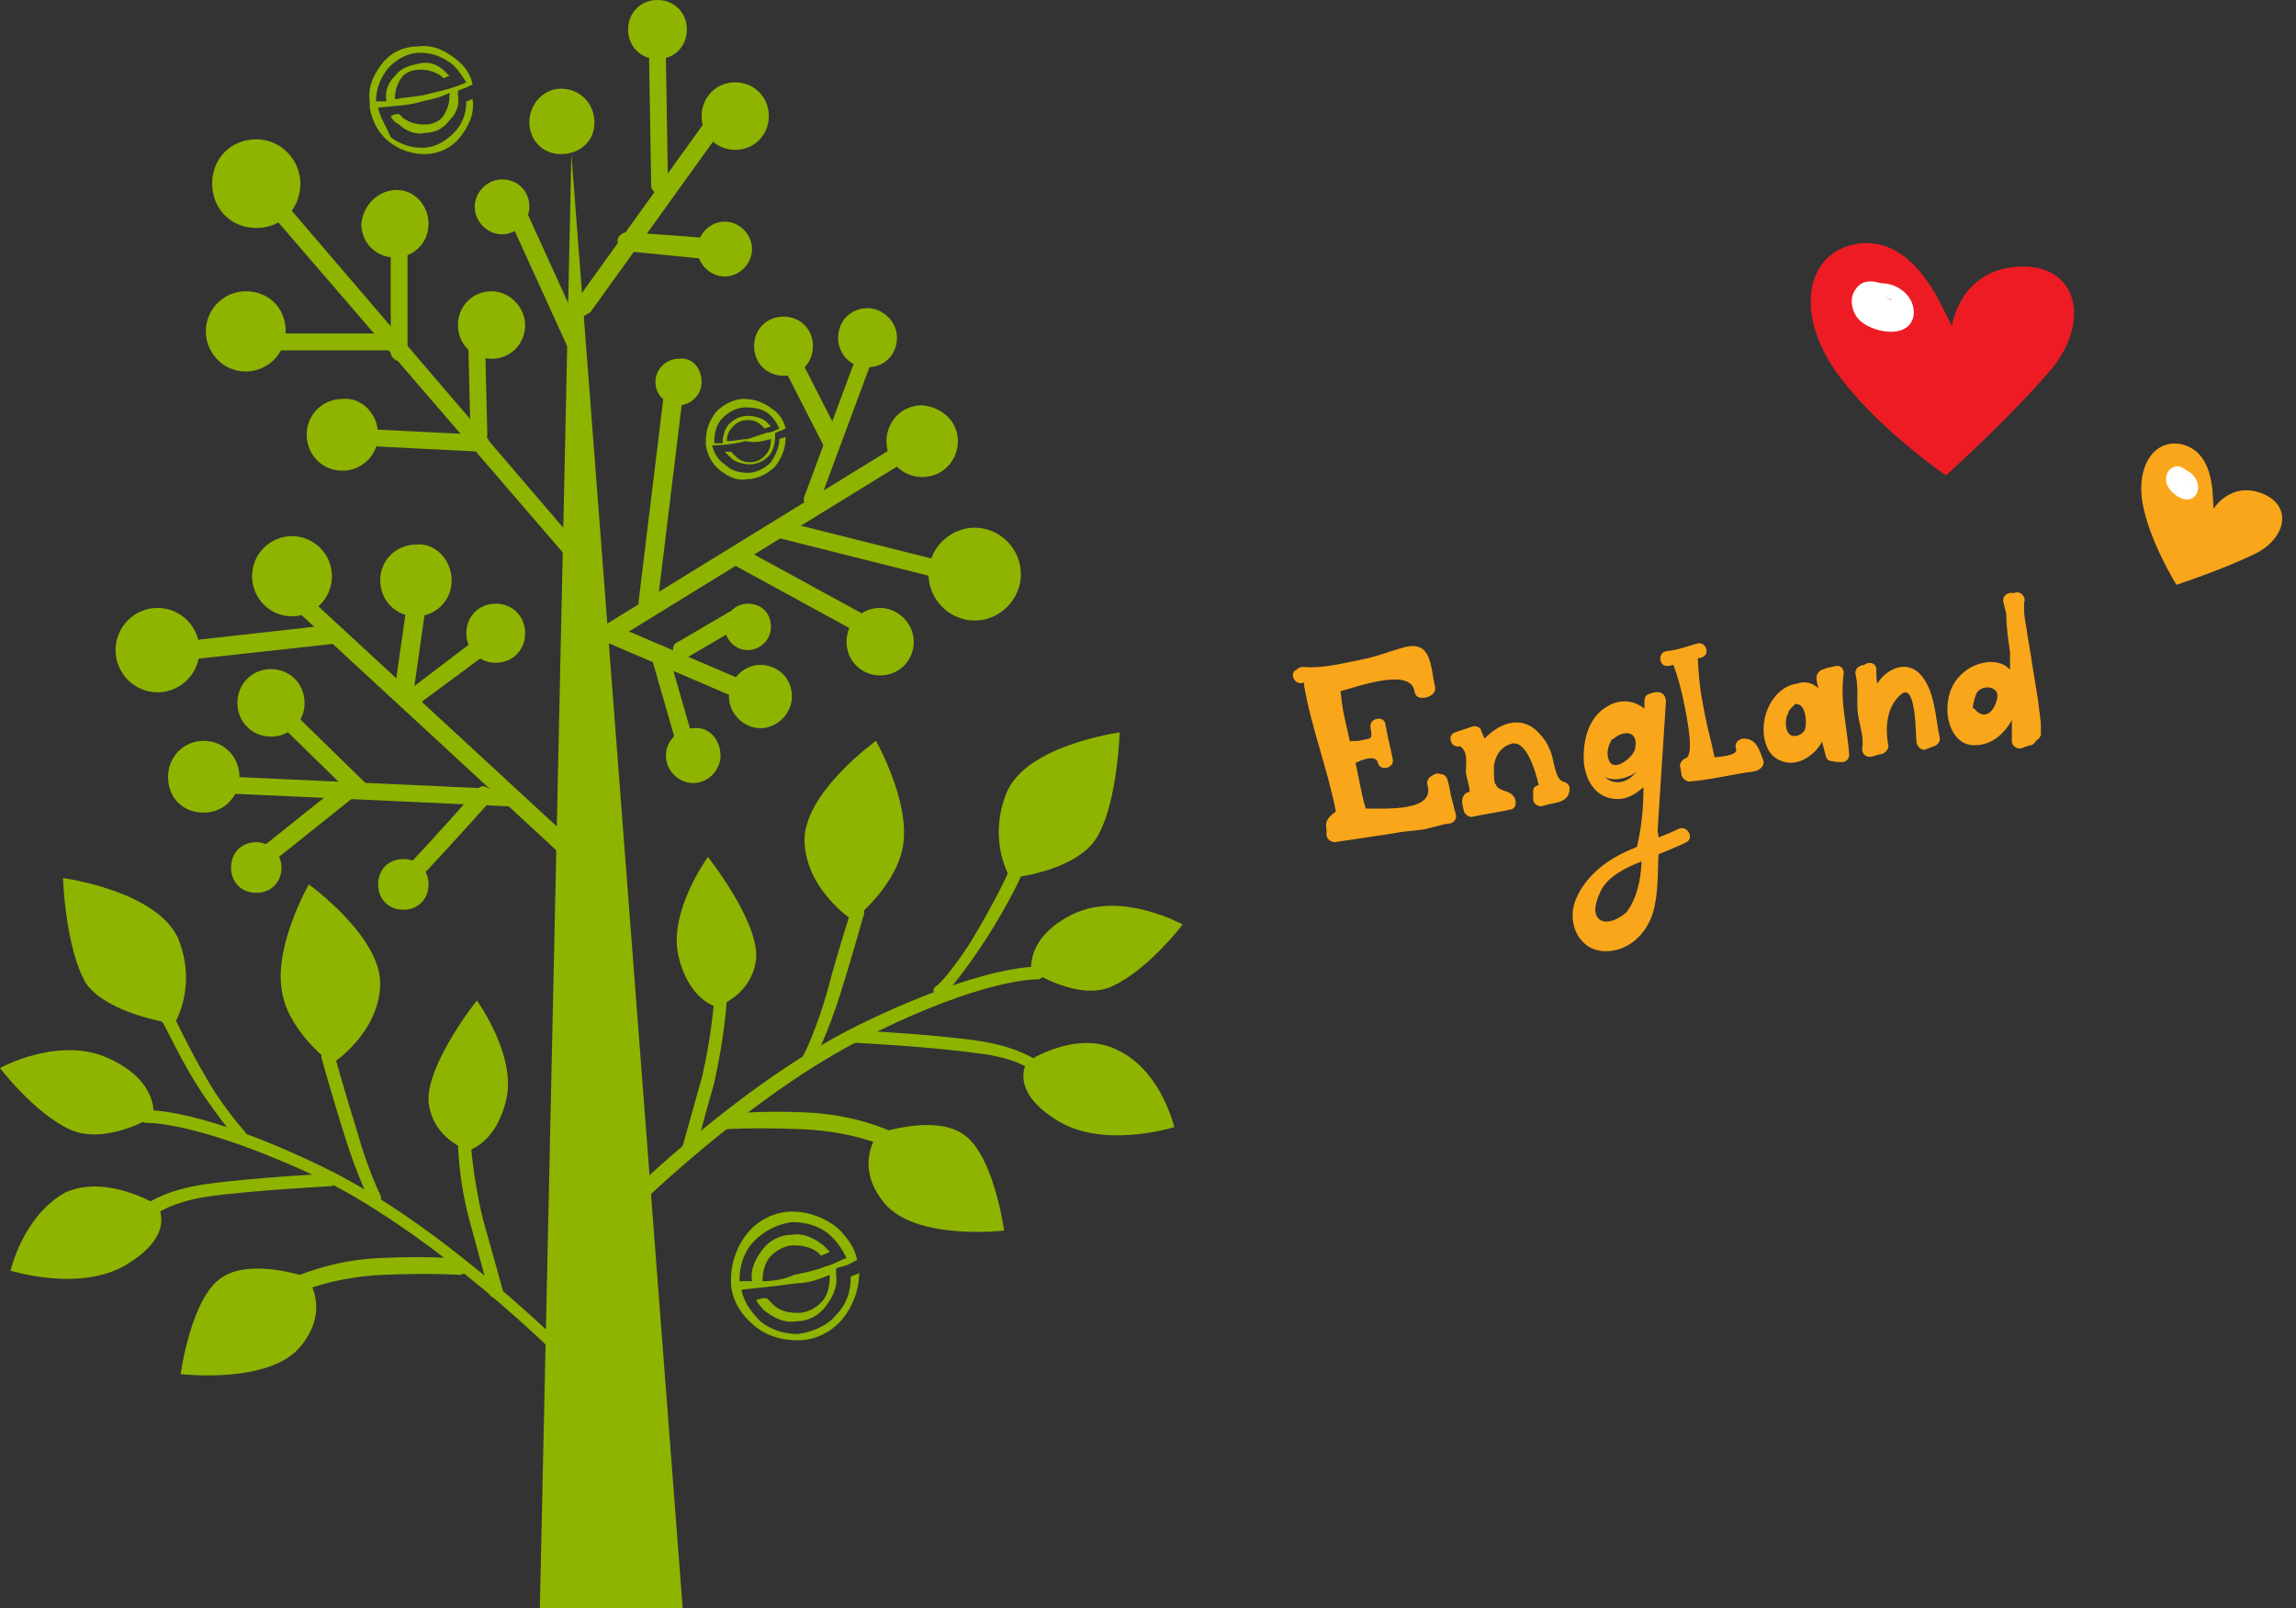 <svg width="531" height="372" viewBox="0 0 531 372" fill="none" xmlns="http://www.w3.org/2000/svg">
<rect x="0" y="0" width="531" height="372" fill="#333333" stroke="none"/>
<path d="M132.142 35.637L124.854 371.999H157.89L132.142 35.637Z" fill="#8EB400"/>
<path d="M69.472 42.473C69.472 48.331 65.1 52.725 59.27 52.725C53.44 52.725 49.068 48.331 49.068 42.473C49.068 36.614 53.44 32.221 59.27 32.221C65.1 32.221 69.472 37.103 69.472 42.473Z" fill="#8EB400"/>
<path d="M137.486 28.316C137.486 32.709 134.085 35.639 129.713 35.639C125.34 35.639 122.425 32.221 122.425 28.316C122.425 23.922 125.826 20.505 129.713 20.505C134.085 20.505 137.486 23.922 137.486 28.316Z" fill="#8EB400"/>
<path d="M158.861 6.835C158.861 10.74 155.946 13.669 152.06 13.669C148.173 13.669 145.259 10.74 145.259 6.835C145.259 2.929 148.173 0 152.06 0C155.946 0 158.861 2.929 158.861 6.835Z" fill="#8EB400"/>
<path d="M177.808 26.85C177.808 31.244 174.408 34.661 170.035 34.661C165.663 34.661 162.262 31.244 162.262 26.85C162.262 22.456 165.663 19.039 170.035 19.039C174.408 19.039 177.808 22.456 177.808 26.85Z" fill="#8EB400"/>
<path d="M173.922 57.606C173.922 61.023 171.007 63.953 167.606 63.953C164.205 63.953 161.291 61.023 161.291 57.606C161.291 54.189 164.205 51.26 167.606 51.26C171.007 51.26 173.922 54.189 173.922 57.606Z" fill="#8EB400"/>
<path d="M162.262 88.362C162.262 91.292 159.833 93.733 156.918 93.733C154.003 93.733 151.574 91.292 151.574 88.362C151.574 85.433 154.003 82.992 156.918 82.992C159.833 82.504 162.262 84.945 162.262 88.362Z" fill="#8EB400"/>
<path d="M188.01 80.063C188.01 83.969 185.095 86.898 181.209 86.898C177.322 86.898 174.407 83.969 174.407 80.063C174.407 76.157 177.322 73.228 181.209 73.228C185.095 73.228 188.01 76.157 188.01 80.063Z" fill="#8EB400"/>
<path d="M207.443 78.11C207.443 82.016 204.528 84.945 200.642 84.945C196.755 84.945 193.84 82.016 193.84 78.11C193.84 74.205 196.755 71.276 200.642 71.276C204.042 71.276 207.443 74.205 207.443 78.11Z" fill="#8EB400"/>
<path d="M122.426 47.843C122.426 51.26 119.511 54.189 116.11 54.189C112.71 54.189 109.795 51.26 109.795 47.843C109.795 44.425 112.71 41.496 116.11 41.496C119.511 41.496 122.426 43.937 122.426 47.843Z" fill="#8EB400"/>
<path d="M99.106 51.748C99.106 56.142 95.706 59.559 91.333 59.559C86.961 59.559 83.56 56.142 83.56 51.748C84.046 47.354 87.447 43.937 91.819 43.937C95.706 43.937 99.106 47.354 99.106 51.748Z" fill="#8EB400"/>
<path d="M121.454 75.18C121.454 79.574 118.053 82.991 113.681 82.991C109.309 82.991 105.908 79.574 105.908 75.18C105.908 70.787 109.309 67.369 113.681 67.369C118.053 67.369 121.454 71.275 121.454 75.18Z" fill="#8EB400"/>
<path d="M66.071 76.645C66.071 82.015 61.699 85.921 56.841 85.921C51.497 85.921 47.61 81.527 47.61 76.645C47.61 71.275 51.982 67.369 56.841 67.369C62.185 67.369 66.071 71.275 66.071 76.645Z" fill="#8EB400"/>
<path d="M87.447 100.567C87.447 105.449 83.561 108.866 79.188 108.866C74.33 108.866 70.929 104.961 70.929 100.567C70.929 95.685 74.816 92.268 79.188 92.268C83.561 91.78 87.447 95.685 87.447 100.567Z" fill="#8EB400"/>
<path d="M104.451 134.252C104.451 139.134 100.564 142.551 96.192 142.551C91.334 142.551 87.933 138.645 87.933 134.252C87.933 129.37 91.819 125.953 96.192 125.953C100.564 125.464 104.451 129.37 104.451 134.252Z" fill="#8EB400"/>
<path d="M121.454 146.457C121.454 150.362 118.539 153.292 114.652 153.292C110.766 153.292 107.851 150.362 107.851 146.457C107.851 142.551 110.766 139.622 114.652 139.622C118.539 139.622 121.454 142.551 121.454 146.457Z" fill="#8EB400"/>
<path d="M236.106 132.787C236.106 138.646 231.248 143.528 225.418 143.528C219.588 143.528 214.73 138.646 214.73 132.787C214.73 126.929 219.588 122.047 225.418 122.047C231.248 122.047 236.106 126.929 236.106 132.787Z" fill="#8EB400"/>
<path d="M221.532 102.032C221.532 106.426 218.131 110.331 213.273 110.331C208.9 110.331 205.014 106.914 205.014 102.032C205.014 97.638 208.415 93.733 213.273 93.733C218.131 94.221 221.532 97.638 221.532 102.032Z" fill="#8EB400"/>
<path d="M211.33 148.409C211.33 152.803 207.929 156.22 203.557 156.22C199.185 156.22 195.784 152.803 195.784 148.409C195.784 144.015 199.185 140.598 203.557 140.598C207.443 140.598 211.33 144.015 211.33 148.409Z" fill="#8EB400"/>
<path d="M178.294 144.992C178.294 147.922 175.865 150.362 172.95 150.362C170.036 150.362 167.606 147.922 167.606 144.992C167.606 142.063 170.036 139.622 172.95 139.622C175.865 139.622 178.294 141.575 178.294 144.992Z" fill="#8EB400"/>
<path d="M183.152 161.102C183.152 165.008 179.752 168.425 175.865 168.425C171.979 168.425 168.578 165.008 168.578 161.102C168.578 157.197 171.979 153.78 175.865 153.78C179.752 153.78 183.152 156.709 183.152 161.102Z" fill="#8EB400"/>
<path d="M166.635 174.772C166.635 178.19 163.72 181.119 160.319 181.119C156.918 181.119 154.003 178.19 154.003 174.772C154.003 171.355 156.918 168.426 160.319 168.426C163.72 167.938 166.635 170.867 166.635 174.772Z" fill="#8EB400"/>
<path d="M76.759 133.275C76.759 138.645 72.386 142.551 67.528 142.551C62.184 142.551 58.298 138.157 58.298 133.275C58.298 127.905 62.67 124 67.528 124C72.386 124 76.759 127.905 76.759 133.275Z" fill="#8EB400"/>
<path d="M46.153 150.362C46.153 155.732 41.78 160.125 36.436 160.125C31.092 160.125 26.72 155.732 26.72 150.362C26.72 144.991 31.092 140.598 36.436 140.598C41.78 140.598 46.153 144.991 46.153 150.362Z" fill="#8EB400"/>
<path d="M70.443 162.568C70.443 166.961 67.043 170.379 62.67 170.379C58.298 170.379 54.897 166.961 54.897 162.568C54.897 158.174 58.298 154.757 62.67 154.757C67.043 154.757 70.443 158.174 70.443 162.568Z" fill="#8EB400"/>
<path d="M55.383 179.654C55.383 184.048 51.982 187.953 47.124 187.953C42.266 187.953 38.865 184.536 38.865 179.654C38.865 175.26 42.266 171.355 47.124 171.355C51.982 171.355 55.383 175.26 55.383 179.654Z" fill="#8EB400"/>
<path d="M65.099 200.645C65.099 204.063 62.67 206.504 59.27 206.504C55.869 206.504 53.44 204.063 53.44 200.645C53.44 197.228 55.869 194.787 59.27 194.787C62.184 194.787 65.099 197.228 65.099 200.645Z" fill="#8EB400"/>
<path d="M99.106 204.552C99.106 207.969 96.677 210.41 93.277 210.41C89.876 210.41 87.447 207.969 87.447 204.552C87.447 201.135 89.876 198.694 93.277 198.694C96.677 198.694 99.106 201.135 99.106 204.552Z" fill="#8EB400"/>
<path d="M130.684 128.393L61.699 48.33L64.613 45.401L133.599 125.952L130.684 128.393Z" fill="#8EB400"/>
<path d="M89.876 81.039H61.699C60.727 81.039 59.756 80.062 59.756 79.086C59.756 78.11 60.727 77.133 61.699 77.133H89.876C90.848 77.133 91.819 78.11 91.819 79.086C91.819 80.55 90.848 81.039 89.876 81.039Z" fill="#8EB400"/>
<path d="M92.305 83.481C91.334 83.481 90.362 82.505 90.362 81.528V56.631C90.362 55.654 91.334 54.678 92.305 54.678C93.277 54.678 94.249 55.654 94.249 56.631V81.528C94.249 82.505 93.763 83.481 92.305 83.481Z" fill="#8EB400"/>
<path d="M110.766 102.52C109.794 102.52 108.823 101.544 108.823 100.568L108.337 81.04C108.337 80.064 109.309 79.087 110.28 79.087C111.252 79.087 112.223 80.064 112.223 81.04L112.709 100.568C112.709 101.544 111.738 102.52 110.766 102.52Z" fill="#8EB400"/>
<path d="M111.252 104.472L82.103 103.007C81.131 103.007 80.16 102.031 80.16 101.054C80.16 100.078 81.131 99.102 82.103 99.102L111.252 100.566C112.223 100.566 113.195 101.543 113.195 102.519C113.195 103.983 112.223 104.472 111.252 104.472Z" fill="#8EB400"/>
<path d="M134.571 73.228L133.599 72.74C132.627 72.252 132.627 70.787 133.113 69.811L164.691 25.874C165.177 24.898 166.634 24.898 167.606 25.386C168.578 25.874 168.578 27.338 168.092 28.315L136.514 72.252C135.542 72.74 135.056 73.228 134.571 73.228Z" fill="#8EB400"/>
<path d="M133.113 81.04C132.142 81.04 131.656 80.551 131.17 80.063L118.053 51.26C117.567 50.284 118.053 48.819 119.025 48.331C119.996 47.843 121.454 48.331 121.94 49.307L135.057 78.111C135.542 79.087 135.057 80.551 134.085 81.04H133.113Z" fill="#8EB400"/>
<path d="M152.546 44.913C151.574 44.913 150.603 43.937 150.603 42.96L150.117 13.669C150.117 12.693 151.088 11.716 152.06 11.716C153.032 11.716 154.003 12.693 154.003 13.669L154.489 42.96C154.489 43.937 154.003 44.913 152.546 44.913Z" fill="#8EB400"/>
<path d="M164.691 60.047L144.773 58.094C143.801 58.094 142.829 57.118 142.829 55.653C142.829 54.677 143.801 53.701 145.258 53.701L165.177 55.165C166.148 55.165 167.12 56.142 167.12 57.606C166.634 59.071 166.149 60.047 164.691 60.047Z" fill="#8EB400"/>
<path d="M149.631 141.574C148.173 141.574 147.688 140.598 147.688 139.133L153.517 91.291C153.517 90.314 154.489 89.338 155.946 89.338C156.918 89.338 157.89 90.314 157.89 91.779L152.06 139.621C151.574 141.086 150.602 141.574 149.631 141.574Z" fill="#8EB400"/>
<path d="M137.486 150.85C137 150.85 136.028 150.362 135.542 149.874C135.056 148.897 135.056 147.433 136.028 146.944L207.443 103.007C208.415 102.519 209.872 102.519 210.358 103.496C210.844 104.472 210.844 105.937 209.872 106.425L138.457 150.362L137.486 150.85Z" fill="#8EB400"/>
<path d="M188.011 117.165H187.039C186.067 116.676 185.581 115.7 186.067 114.724L198.213 82.015C198.699 81.039 199.67 80.55 200.642 81.039C201.613 81.527 202.099 82.503 201.613 83.48L189.468 116.188C189.954 116.676 188.982 117.165 188.011 117.165Z" fill="#8EB400"/>
<path d="M192.383 103.984C191.411 103.984 190.925 103.496 190.44 103.008L181.209 84.945C180.723 83.968 181.209 82.504 182.181 82.016C183.152 81.527 184.61 82.016 185.096 82.992L194.326 101.055C194.812 102.031 194.326 103.496 193.355 103.984H192.383Z" fill="#8EB400"/>
<path d="M217.646 133.763H217.16L180.238 124.488C179.266 124 178.295 123.023 178.78 122.047C179.266 121.071 180.238 120.094 181.209 120.582L218.131 129.858C219.103 130.346 220.075 131.322 219.589 132.299C219.103 132.787 218.131 133.763 217.646 133.763Z" fill="#8EB400"/>
<path d="M198.698 146.457L197.727 145.969L170.035 130.835C169.064 130.347 168.578 128.882 169.064 127.906C169.549 126.93 171.007 126.441 171.979 126.93L199.67 142.064C200.642 142.552 201.127 144.016 200.642 144.993C200.156 145.969 199.67 146.457 198.698 146.457Z" fill="#8EB400"/>
<path d="M157.89 152.314C157.405 152.314 156.433 151.826 155.947 151.338C155.461 150.361 155.461 148.897 156.919 148.408L168.578 141.574C169.55 141.086 171.007 141.086 171.493 142.062C171.979 143.038 171.979 144.503 171.007 144.991L159.348 151.826L157.89 152.314Z" fill="#8EB400"/>
<path d="M170.521 161.102H169.55L139.915 148.409C138.943 147.92 138.457 146.944 138.943 145.48C139.429 144.503 140.401 144.015 141.858 144.503L171.493 157.196C172.465 157.684 172.95 158.661 172.465 159.637C171.979 160.613 171.007 161.102 170.521 161.102Z" fill="#8EB400"/>
<path d="M157.89 171.842C156.918 171.842 156.433 171.354 155.947 170.377L150.603 151.826C150.117 150.85 151.089 149.385 152.06 149.385C153.032 148.897 154.489 149.873 154.489 150.85L159.833 169.401C160.319 170.377 159.348 171.842 158.376 171.842H157.89Z" fill="#8EB400"/>
<path d="M130.199 197.228C129.713 197.228 129.227 197.228 128.741 196.74L68.986 141.575C68.014 140.598 68.014 139.622 68.986 138.646C69.958 137.669 70.929 137.669 71.901 138.646L131.656 193.811C132.628 194.787 132.628 195.764 131.656 196.74C131.17 196.74 130.685 197.228 130.199 197.228Z" fill="#8EB400"/>
<path d="M117.568 186.487L53.44 183.558C52.468 183.558 51.497 182.582 51.497 181.606C51.497 180.629 52.468 179.653 53.44 179.653L117.568 182.582C118.539 182.582 119.511 183.558 119.511 184.535C119.511 185.511 118.539 186.487 117.568 186.487Z" fill="#8EB400"/>
<path d="M46.153 152.315C45.181 152.315 44.209 151.339 44.209 150.363C44.209 149.386 44.695 148.41 46.153 147.922L76.759 144.504C77.731 144.504 78.702 144.992 79.188 146.457C79.188 147.433 78.702 148.41 77.245 148.898L46.153 152.315Z" fill="#8EB400"/>
<path d="M93.276 161.591C91.819 161.591 90.847 160.127 91.333 159.15L93.762 142.064C93.762 141.087 94.734 140.111 96.191 140.111C97.163 140.111 98.135 141.087 98.135 142.552L95.706 159.639C95.22 161.103 94.248 161.591 93.276 161.591Z" fill="#8EB400"/>
<path d="M94.734 164.031C94.248 164.031 93.277 163.543 93.277 163.055C92.305 162.567 92.305 161.102 93.277 160.614L111.252 146.945C112.224 146.456 113.195 146.456 114.167 147.433C114.653 148.409 114.653 149.386 113.681 150.362L95.22 164.031H94.734Z" fill="#8EB400"/>
<path d="M61.213 200.157C60.727 200.157 59.756 199.669 59.756 199.181C59.27 198.204 59.27 196.74 60.241 196.252L79.188 181.118C80.16 180.629 81.132 180.629 82.103 181.606C82.589 182.582 82.589 183.559 81.617 184.535L62.67 199.669L61.213 200.157Z" fill="#8EB400"/>
<path d="M83.075 184.536C82.589 184.536 82.103 184.536 81.617 184.048L64.128 166.961C63.156 165.985 63.156 165.009 64.128 164.032C65.1 163.056 66.071 163.056 67.043 164.032L84.532 181.119C85.504 182.095 85.504 183.072 84.532 184.048C84.046 184.536 83.561 184.536 83.075 184.536Z" fill="#8EB400"/>
<path d="M143.316 281.684L142.344 281.196C141.859 280.708 141.859 279.731 142.344 279.243C142.83 278.755 171.007 250.44 199.185 236.771C227.362 223.102 239.507 223.59 239.993 223.59C240.965 223.59 241.451 224.566 241.451 225.054C241.451 226.031 240.479 226.519 239.993 226.519C239.993 226.519 227.848 226.031 200.642 239.7C172.951 253.369 144.773 281.684 144.773 281.684H143.316Z" fill="#8EB400"/>
<path d="M159.348 267.039C157.89 266.551 157.89 266.063 157.89 265.087C157.89 265.087 159.348 259.716 162.262 249.464C164.692 239.213 165.177 230.913 165.177 230.913C165.177 229.937 165.663 229.449 166.635 229.449C167.606 229.449 168.092 229.937 168.092 230.913C168.092 231.401 167.606 239.701 165.177 250.441C162.262 260.693 160.805 266.551 160.805 266.551C160.319 266.551 159.833 267.039 159.348 267.039Z" fill="#8EB400"/>
<path d="M205.014 265.086H204.528C204.528 265.086 197.241 261.669 185.581 261.181C173.922 260.693 168.092 261.181 167.606 261.181C166.634 261.181 166.149 260.693 166.149 259.716C166.149 258.74 166.634 258.252 167.606 257.763C168.092 257.763 173.922 256.787 186.067 257.275C198.213 257.763 205.986 261.669 205.986 261.669C206.957 262.157 206.957 263.133 206.471 263.622C205.986 264.598 205.5 265.086 205.014 265.086Z" fill="#8EB400"/>
<path d="M239.507 247.999L238.536 247.511C238.536 247.511 235.135 244.582 225.904 243.606C216.188 242.141 197.727 241.165 197.241 241.165C196.27 241.165 195.784 240.188 195.784 239.7C195.784 238.724 196.756 238.235 197.241 238.235C197.241 238.235 215.702 239.212 225.904 240.676C236.107 242.141 239.993 245.558 240.479 245.558C240.965 246.046 240.965 247.023 240.479 247.511L239.507 247.999Z" fill="#8EB400"/>
<path d="M217.645 230.426C217.16 230.426 216.674 230.426 216.188 229.937C215.702 229.449 215.702 228.473 216.674 227.985C216.674 227.985 219.103 226.032 223.961 218.709C228.819 210.898 233.192 202.111 233.192 201.622C233.677 200.646 234.649 200.646 235.135 200.646C236.106 201.134 236.106 202.111 236.106 202.599C236.106 203.087 231.734 211.874 226.39 219.685C221.046 227.496 218.617 229.937 218.131 229.937L217.645 230.426Z" fill="#8EB400"/>
<path d="M187.039 245.56H186.553C185.582 245.072 185.582 244.095 186.068 243.607C186.068 243.607 188.983 237.749 191.412 228.961C193.841 219.686 196.756 210.898 196.756 210.898C196.756 209.922 197.727 209.434 198.699 209.922C199.67 209.922 200.156 210.898 199.67 211.875C199.67 211.875 197.241 220.662 194.326 229.938C191.412 239.213 188.497 244.583 188.497 245.072C188.497 245.072 188.011 245.56 187.039 245.56Z" fill="#8EB400"/>
<path d="M197.241 212.851C197.241 212.851 186.553 206.016 186.067 194.788C185.582 183.559 202.585 171.355 202.585 171.355C202.585 171.355 210.358 185.024 208.901 195.276C207.443 205.04 197.241 212.851 197.241 212.851Z" fill="#8EB400"/>
<path d="M233.677 203.087C233.677 203.087 228.333 194.788 232.705 183.56C237.078 172.331 258.939 169.402 258.939 169.402C258.939 169.402 258.453 186.001 253.595 193.812C248.737 201.623 233.677 203.087 233.677 203.087Z" fill="#8EB400"/>
<path d="M165.663 232.867C165.663 232.867 159.347 231.402 156.918 221.15C154.489 210.898 163.72 198.205 163.72 198.205C163.72 198.205 175.379 212.851 174.893 221.638C173.922 230.426 165.663 232.867 165.663 232.867Z" fill="#8EB400"/>
<path d="M238.535 224.567C238.535 224.567 237.078 216.756 248.252 211.386C259.425 206.016 273.514 213.827 273.514 213.827C273.514 213.827 265.741 224.079 257.482 227.985C249.709 231.89 238.535 224.567 238.535 224.567Z" fill="#8EB400"/>
<path d="M237.564 245.56C237.564 245.56 233.192 251.906 243.879 258.741C254.567 266.064 271.571 260.693 271.571 260.693C271.571 260.693 268.656 248.001 258.94 243.119C249.223 237.749 237.564 245.56 237.564 245.56Z" fill="#8EB400"/>
<path d="M203.071 262.157C203.071 262.157 197.241 269.48 204.528 278.267C211.815 287.055 232.219 284.614 232.219 284.614C232.219 284.614 229.79 266.551 222.503 262.157C215.702 257.763 203.071 262.157 203.071 262.157Z" fill="#8EB400"/>
<path d="M130.684 314.882L129.713 314.394C129.227 313.906 101.535 286.079 73.844 272.41C45.667 259.229 34.007 259.717 34.007 259.717C33.035 259.717 32.55 259.229 32.55 258.252C32.55 257.276 33.035 256.788 34.007 256.788C34.493 256.788 46.638 256.299 74.816 269.969C102.993 283.638 131.17 312.441 131.656 312.441C132.142 312.929 132.142 313.906 131.656 314.394L130.684 314.882Z" fill="#8EB400"/>
<path d="M114.653 300.237C114.167 300.237 113.195 299.749 113.195 299.261C113.195 299.261 111.738 293.89 108.823 283.15C105.908 272.898 105.908 264.111 105.908 263.623C105.908 262.646 106.394 262.158 107.365 262.158C108.337 262.158 108.823 262.646 108.823 263.623C108.823 263.623 109.309 272.41 111.738 282.174C114.653 292.426 116.11 297.796 116.11 297.796C116.596 299.261 116.11 300.237 114.653 300.237Z" fill="#8EB400"/>
<path d="M68.986 298.284C68.5 298.284 68.014 297.795 67.529 297.307C67.043 296.331 67.529 295.843 68.014 295.354C68.5 295.354 76.273 291.449 87.933 290.961C99.593 290.473 105.908 290.961 106.394 291.449C107.365 291.449 107.851 292.425 107.851 293.402C107.851 294.378 106.88 294.866 106.394 294.866C106.394 294.866 100.078 294.378 88.419 294.866C77.245 295.354 69.472 298.772 69.472 298.772L68.986 298.284Z" fill="#8EB400"/>
<path d="M34.493 281.197C34.007 281.197 33.521 281.197 33.521 280.709C33.035 280.221 33.035 279.244 33.521 278.756C33.521 278.756 37.408 275.339 47.61 273.874C57.812 272.41 76.273 271.433 76.273 271.433C77.245 271.433 77.73 271.922 77.73 272.898C77.73 273.874 77.245 274.362 76.273 274.362C76.273 274.362 57.812 275.339 47.61 276.803C38.865 278.268 35.464 281.197 35.464 281.197H34.493Z" fill="#8EB400"/>
<path d="M56.355 263.623H55.383C54.898 263.623 52.469 261.182 47.125 253.371C41.781 245.56 37.894 236.284 37.408 236.284C36.922 235.308 37.408 234.82 38.38 234.331C39.352 233.843 39.837 234.331 40.323 235.308C40.323 235.308 44.696 244.583 49.554 252.394C54.412 259.717 56.841 261.67 56.841 262.158C57.327 262.646 57.813 263.623 57.327 264.111C57.327 263.623 56.841 263.623 56.355 263.623Z" fill="#8EB400"/>
<path d="M86.961 278.757C86.475 278.757 85.989 278.268 85.504 277.78C85.504 277.78 82.589 271.922 79.674 262.646C76.759 253.371 74.33 244.583 74.33 244.583C74.33 243.607 74.33 243.119 75.302 242.631C76.273 242.631 76.759 242.631 77.245 243.607C77.245 243.607 79.674 252.394 82.589 261.67C85.018 270.457 87.933 276.316 87.933 276.316C88.418 277.292 87.933 277.78 87.447 278.268L86.961 278.757Z" fill="#8EB400"/>
<path d="M76.759 246.047C76.759 246.047 87.447 239.212 87.933 227.984C88.418 216.756 71.415 204.551 71.415 204.551C71.415 204.551 63.642 218.22 65.099 228.472C66.071 238.236 76.759 246.047 76.759 246.047Z" fill="#8EB400"/>
<path d="M40.323 236.772C40.323 236.772 45.667 228.473 41.294 217.244C36.436 206.016 14.575 203.087 14.575 203.087C14.575 203.087 15.06 219.197 19.918 227.496C25.262 234.819 40.323 236.772 40.323 236.772Z" fill="#8EB400"/>
<path d="M108.337 266.063C108.337 266.063 114.652 264.598 117.081 254.346C119.511 244.094 110.28 231.401 110.28 231.401C110.28 231.401 98.621 246.047 99.106 254.834C100.078 263.622 108.337 266.063 108.337 266.063Z" fill="#8EB400"/>
<path d="M35.465 258.253C35.465 258.253 36.922 250.442 25.748 245.072C14.089 239.213 0 247.024 0 247.024C0 247.024 7.773 257.276 16.032 261.182C24.291 265.087 35.465 258.253 35.465 258.253Z" fill="#8EB400"/>
<path d="M36.436 278.756C36.436 278.756 40.808 285.102 30.12 291.937C19.433 299.26 2.429 293.89 2.429 293.89C2.429 293.89 5.344 281.197 15.06 275.827C24.776 271.433 36.436 278.756 36.436 278.756Z" fill="#8EB400"/>
<path d="M70.93 295.355C70.93 295.355 76.759 302.678 69.472 311.465C62.185 320.252 41.781 317.811 41.781 317.811C41.781 317.811 44.21 299.748 51.497 295.355C58.298 290.961 70.93 295.355 70.93 295.355Z" fill="#8EB400"/>
<path d="M92.791 206.504C91.819 206.504 91.334 206.016 90.848 205.039C90.362 204.063 90.848 203.087 91.819 202.598C93.277 201.622 103.965 189.906 110.28 182.583C111.252 181.606 112.224 181.606 113.195 182.583C114.167 183.559 114.167 184.535 113.195 185.512C94.734 206.016 94.249 206.016 93.763 206.016L92.791 206.504Z" fill="#8EB400"/>
<path d="M168.093 102.031C168.093 100.567 168.578 99.59 169.55 98.614C170.522 97.638 171.493 97.15 172.951 97.15C174.408 97.15 175.38 97.638 176.351 98.614L176.837 99.102L178.295 98.614L177.323 97.638C176.351 96.661 174.408 96.173 172.951 96.173C171.007 96.173 169.55 97.15 168.578 98.126C167.607 99.102 167.121 101.055 167.121 102.52C166.635 102.52 166.149 102.52 165.178 102.52C165.178 100.079 165.663 98.126 167.121 96.661C168.578 95.197 170.522 94.22 172.465 94.22C174.894 94.22 176.837 94.709 178.295 96.173C179.266 97.15 179.752 98.126 180.238 99.102C179.266 99.59 178.295 100.079 177.323 100.079C175.866 100.567 174.408 101.055 172.951 101.543C171.493 101.543 170.036 102.031 168.093 102.031ZM178.295 101.543C178.295 103.496 177.809 104.472 176.837 105.449C175.866 106.425 174.894 106.913 173.437 106.913C171.979 106.913 171.007 106.425 170.036 105.449L169.064 104.472C168.578 104.472 168.093 104.472 167.607 104.472C168.093 104.961 168.578 105.449 169.064 105.937C170.036 106.913 171.979 107.401 173.437 107.401C175.38 107.401 176.837 106.425 177.809 105.449C178.78 104.472 179.266 102.52 179.266 101.055V100.079C179.752 100.079 180.238 99.59 180.724 99.59L181.695 99.102C181.21 97.15 180.238 95.685 178.78 94.709C176.837 93.244 174.894 92.268 171.979 92.268C169.55 92.268 167.121 93.732 165.663 95.197C164.206 97.15 163.234 99.102 163.234 102.031V103.008C163.72 105.449 164.692 107.401 166.635 108.866C168.578 110.331 170.522 111.307 172.951 110.819C175.38 110.819 177.809 109.354 179.266 107.89C180.724 105.937 181.695 103.984 181.695 101.055L180.238 101.543C180.238 103.496 179.266 105.449 178.295 106.913C176.837 108.378 174.894 109.354 172.951 109.354C171.007 109.354 169.064 108.866 167.607 107.401C166.149 106.425 165.178 104.961 164.692 103.008C167.607 103.008 170.522 102.52 172.465 102.031C174.894 102.52 176.351 102.031 178.295 101.543Z" fill="#8EB400"/>
<path d="M91.333 22.945C91.333 20.992 91.819 19.528 92.791 18.063C93.762 16.599 95.706 16.111 97.163 16.111C99.106 16.111 100.564 16.599 102.021 17.575L102.507 18.063C102.993 18.063 103.478 17.575 103.964 17.575L102.993 16.599C101.535 15.134 99.592 14.158 97.163 14.646C94.734 15.134 92.791 15.622 91.333 17.575C89.876 19.04 88.904 20.992 89.39 23.433C88.418 23.433 87.932 23.433 86.961 23.433C86.961 20.504 87.932 18.063 89.876 15.622C91.819 13.67 94.248 12.205 97.163 12.205C100.078 12.205 102.507 13.181 104.936 15.134C105.908 16.111 106.879 17.575 107.851 19.04C106.879 19.528 105.422 20.016 103.964 20.504C102.021 20.992 100.078 21.481 98.135 21.969C95.706 22.457 93.762 22.457 91.333 22.945ZM103.964 21.481V21.969C103.964 23.922 103.478 25.386 102.507 26.851C101.535 28.315 99.592 28.803 98.135 28.803C96.191 28.803 94.734 28.315 93.276 27.339L92.305 26.363C91.819 26.363 91.333 26.363 90.362 26.851C90.847 27.827 91.333 28.315 92.305 28.803C93.762 30.268 96.191 31.244 98.135 30.756C100.564 30.756 102.507 29.78 103.964 27.827C105.422 26.363 106.393 24.41 105.908 21.969V20.992C106.879 20.504 107.365 20.504 108.337 20.016L109.308 19.528C108.822 17.087 107.365 15.134 105.422 13.67C102.993 11.717 100.078 10.252 96.677 10.741C93.276 10.741 90.362 12.205 88.418 14.646C86.475 17.087 85.017 20.016 85.503 23.433V24.898C85.989 27.827 87.447 30.756 89.876 32.709C92.305 34.662 95.22 35.638 98.135 35.638C101.535 35.638 104.45 34.174 106.393 31.733C108.337 29.292 109.794 26.363 109.308 22.945C108.822 22.945 108.337 23.433 107.851 23.433C107.851 26.363 106.879 28.803 104.936 30.756C102.993 32.709 100.564 34.174 97.649 34.174C94.734 34.174 92.305 33.197 90.362 31.733C89.39 29.292 87.932 27.339 87.447 24.898C91.819 24.41 94.734 24.41 97.649 23.433C100.078 22.945 102.021 22.457 103.964 21.481Z" fill="#8EB400"/>
<path d="M176.351 296.33C176.351 294.377 176.837 291.937 178.294 290.472C179.752 289.007 181.695 288.031 183.638 288.031C185.582 288.031 188.011 288.519 189.468 289.984L189.954 290.472C190.44 289.984 191.411 289.984 191.897 289.496C191.411 289.007 190.926 288.519 190.44 288.031C188.497 286.566 186.068 285.102 183.153 285.59C180.238 285.59 177.809 287.055 176.351 289.007C174.894 290.96 173.436 293.401 173.922 296.33C172.95 296.33 171.979 296.33 171.007 296.33C171.007 292.913 171.979 289.496 174.408 287.055C176.837 284.614 179.752 283.149 183.153 282.661C186.553 282.661 189.954 283.637 192.383 286.078C193.841 287.543 194.812 289.007 195.784 290.96C194.326 291.448 192.869 292.425 190.926 292.913C188.497 293.889 186.068 294.377 183.638 294.866C181.695 295.842 178.78 296.33 176.351 296.33ZM191.897 294.866V295.354C191.897 297.307 191.411 299.748 189.954 301.212C188.497 302.677 186.553 303.653 184.61 303.653C182.181 303.653 180.238 303.165 178.78 301.7C178.294 301.212 177.809 300.724 177.323 300.236C176.837 300.236 175.865 300.236 174.894 300.724C175.38 301.7 176.351 302.677 176.837 303.165C178.78 304.629 181.209 306.094 184.124 305.606C187.039 305.606 189.468 304.141 190.926 302.189C192.383 300.236 193.841 297.795 193.355 294.866V293.401C194.326 292.913 195.298 292.913 196.27 292.425L198.213 291.448C197.727 288.519 195.784 286.078 193.841 284.125C190.926 281.685 187.039 280.22 183.153 280.22C179.266 280.22 175.38 282.173 172.95 285.102C170.521 288.031 169.064 291.937 169.064 295.842C169.064 296.33 169.064 296.818 169.064 297.307C169.55 301.212 171.493 304.141 174.408 306.582C177.323 309.023 180.724 310 184.61 310C188.497 310 192.383 308.047 194.812 305.118C197.241 302.189 198.699 298.283 198.699 294.377C198.213 294.866 197.241 294.866 196.755 295.354C196.755 298.771 195.784 301.7 193.355 304.141C191.411 306.582 188.011 308.047 184.61 308.535C181.209 308.535 178.294 307.559 175.865 305.606C173.922 303.653 171.979 301.212 171.493 298.283C176.351 297.795 180.724 297.307 184.124 296.818C187.039 296.818 189.468 295.842 191.897 294.866Z" fill="#8EB400"/>
<g clip-path="url(#clip0)">
<path d="M336.628 188.093C336.195 186.8 335.979 185.291 335.546 183.997C335.33 182.704 335.114 181.41 334.681 180.117C334.465 179.47 333.816 179.039 333.168 179.039C332.735 178.823 332.086 178.823 331.438 179.254C331.221 179.47 331.005 179.47 330.789 179.685C330.14 180.117 329.924 180.979 330.14 181.626C331.87 187.662 320.841 187.015 315.868 187.015C314.786 183.566 314.354 180.117 313.489 176.452C315.219 175.589 318.246 174.511 318.679 176.452C319.111 178.392 322.355 177.745 322.139 175.805C321.706 173.433 321.058 171.062 320.625 168.691C320.625 168.475 320.625 168.259 320.409 167.828V167.397C319.976 165.457 316.733 166.104 316.949 168.044C316.949 168.691 317.165 169.122 317.165 169.768C317.165 170.2 317.165 170.415 316.949 170.631C316.516 171.062 315.219 171.062 314.57 171.278C313.705 171.493 312.84 171.278 312.191 171.493C311.759 169.553 311.326 167.613 310.894 165.672C310.461 163.732 310.245 161.792 310.029 159.852C313.489 158.989 326.248 154.246 327.113 159.852C327.329 161.145 328.194 161.576 329.491 161.361C329.924 161.361 330.356 161.145 330.789 160.93C331.654 160.498 332.086 159.636 331.87 158.774C330.789 154.246 331.221 147.994 324.734 149.719C321.49 150.581 318.463 151.875 315.003 152.522C310.678 153.384 305.704 154.678 301.379 154.246C300.73 154.246 300.298 154.462 299.865 154.893C298.135 155.54 299.216 158.558 301.379 157.911H301.595C301.595 158.127 301.595 158.342 301.595 158.558C303.325 168.475 307.001 177.745 308.948 187.662L308.731 187.878C307.218 188.955 306.353 190.033 306.785 191.758C306.785 192.189 306.785 192.62 306.785 193.052C306.785 193.914 307.65 194.776 308.731 194.776C313.056 194.13 317.381 193.483 321.706 192.836C323.869 192.405 326.031 192.189 328.194 191.974C330.573 191.758 332.951 190.68 335.33 190.465C336.411 190.249 337.06 189.171 336.628 188.093Z" fill="#FAA61A"/>
<path d="M361.496 180.764C359.766 180.332 359.334 176.021 358.901 174.727C358.252 172.356 356.955 170.416 355.009 168.691C351.116 165.457 346.359 167.613 343.331 170.847C343.115 170.2 342.682 169.553 342.466 168.691C342.034 168.044 341.169 167.829 340.52 168.044C339.222 168.475 337.925 168.906 336.627 169.338C334.465 169.984 335.546 173.218 337.709 172.571L337.925 172.787L338.357 173.218C339.439 174.512 339.006 177.099 339.006 178.608C339.006 179.039 340.087 182.919 339.871 183.135C338.79 183.351 338.357 183.997 338.141 185.075C338.141 185.938 338.357 186.8 338.574 187.662C338.79 188.309 339.655 188.956 340.304 188.956C343.331 188.309 346.359 187.878 349.386 187.231C350.467 187.016 350.684 185.938 350.467 185.075C349.819 182.488 346.575 183.351 345.926 181.41L345.71 181.195C345.494 180.117 345.494 179.039 345.494 177.961C345.494 177.745 345.494 177.53 345.494 177.314C345.71 175.158 346.791 173.003 349.17 172.14C352.846 170.631 355.009 177.961 355.874 181.626H355.657C355.009 181.841 354.576 182.273 354.576 182.919C354.576 183.566 354.576 184.213 354.576 184.86C354.576 185.938 355.874 186.8 356.955 186.369C359.334 185.506 363.01 185.938 363.01 182.273C363.01 181.626 362.361 180.979 361.496 180.764Z" fill="#FAA61A"/>
<path d="M388.095 191.759C386.798 192.405 385.284 193.052 383.554 193.699C383.554 193.268 383.554 192.836 383.338 192.405C383.986 182.273 384.635 172.356 385.284 162.223C385.284 161.146 384.635 160.068 383.338 160.068C382.689 160.068 382.04 160.283 381.391 160.499C380.526 160.714 380.31 161.577 380.31 162.223C380.31 162.87 380.31 163.301 380.31 163.948C378.148 162.008 374.688 161.577 371.876 163.301C367.551 165.673 366.254 170.631 366.254 175.159C366.254 179.255 368.2 183.782 372.525 184.644C375.553 185.291 377.931 183.997 380.094 182.057C380.094 186.585 379.661 191.327 378.58 195.855L378.148 196.07C372.093 198.442 366.686 202.322 364.308 208.359C362.361 213.533 365.173 219.784 371.011 220C376.418 220.216 380.743 216.12 382.256 211.161C383.554 206.849 383.338 202.107 383.554 197.579C385.716 196.717 387.879 195.855 390.041 194.777C391.988 193.699 390.041 190.681 388.095 191.759ZM377.931 179.039C376.201 181.195 372.958 181.626 371.228 179.686C372.741 180.548 374.904 180.333 376.85 179.47C377.499 179.255 377.931 178.823 378.58 178.392C378.148 178.823 377.931 179.039 377.931 179.039ZM378.148 173.218C377.715 175.159 373.174 178.823 372.093 175.805C371.444 174.296 371.876 172.572 372.741 171.062L373.174 170.847C375.769 168.691 379.013 169.122 378.148 173.218ZM369.498 212.239C368.2 210.514 369.498 207.496 370.363 205.772C372.093 202.538 376.201 200.597 379.445 199.304H379.661C379.445 203.616 378.58 207.712 376.201 210.946C374.904 212.239 371.228 214.395 369.498 212.239Z" fill="#FAA61A"/>
<path d="M407.774 175.804C406.909 173.649 406.26 170.63 403.016 170.846C401.935 171.062 401.07 171.924 401.502 173.217C401.935 174.511 399.124 174.942 396.529 175.158C395.88 171.924 395.015 168.906 394.366 165.672C394.15 164.594 393.934 163.301 393.717 162.223C393.069 158.989 392.852 155.755 392.636 152.306L393.501 152.09C395.664 151.443 394.582 148.21 392.42 148.856C390.257 149.503 387.879 150.365 385.5 150.581C383.337 150.797 383.554 154.246 385.716 154.03C386.149 154.03 386.581 153.815 387.014 153.815C388.311 157.264 389.176 160.929 389.825 164.378C390.041 165.888 391.987 174.727 389.825 175.373C389.176 175.589 388.527 176.451 388.527 177.098C388.744 177.96 388.744 178.607 388.96 179.469C389.176 180.116 390.041 180.763 390.69 180.763C395.88 180.332 400.854 179.038 405.827 178.391C407.341 177.96 408.206 176.882 407.774 175.804Z" fill="#FAA61A"/>
<path d="M424.642 154.031C423.56 154.246 422.479 154.462 421.398 154.893C420.749 155.109 420.1 155.971 420.1 156.618C420.1 157.48 420.317 158.342 420.533 159.205L420.317 158.989C419.019 157.911 417.505 157.48 415.559 158.127C409.504 158.989 406.044 167.397 408.855 173.218C410.369 176.236 414.262 177.314 417.289 175.589C419.019 174.727 420.533 173.218 421.398 171.493C421.614 172.571 422.047 173.864 422.263 174.942C422.479 175.589 422.912 176.02 423.56 176.02C423.993 176.02 424.425 176.236 424.858 176.236H425.29C426.372 176.451 427.669 176.02 427.669 174.511C427.237 168.475 425.507 162.223 426.372 155.971C426.588 155.109 425.939 153.815 424.642 154.031ZM417.505 168.475C417.289 169.553 415.775 170.415 414.694 170.2C412.748 169.984 412.748 166.535 413.397 165.241C413.613 165.026 413.613 164.81 413.613 164.594C413.829 164.379 414.045 163.948 414.262 163.732C414.478 163.516 414.694 163.301 414.91 163.085C415.127 162.87 415.343 162.654 415.559 162.87C417.505 162.87 417.938 166.75 417.505 168.475Z" fill="#FAA61A"/>
<path d="M444.32 156.187C442.807 154.462 440.86 153.815 438.698 154.462C436.752 155.109 435.238 156.402 434.157 158.127C433.94 157.049 433.94 155.971 433.94 154.893C433.94 153.169 431.994 152.953 431.129 153.815C430.048 153.815 428.75 154.678 429.183 156.187C429.832 158.989 429.399 161.792 429.615 164.379C429.832 167.397 431.129 169.984 430.697 173.002C430.48 174.296 431.562 175.374 433.075 174.943C433.724 174.727 434.589 174.511 435.454 174.296C436.103 174.08 436.752 173.218 436.752 172.571C435.887 168.259 436.319 163.301 439.779 160.498C443.239 157.911 443.023 170.415 443.239 171.709C443.455 172.787 444.537 173.865 445.618 173.218C446.267 173.002 446.699 172.787 447.348 172.571C447.997 172.356 448.645 171.709 448.645 170.846C447.564 165.888 447.564 160.067 444.32 156.187Z" fill="#FAA61A"/>
<path d="M471.351 162.008C470.919 159.421 470.486 156.618 470.054 154.031C469.621 150.797 468.972 147.779 468.54 144.545C468.324 143.252 468.107 142.174 468.107 140.88C468.107 140.449 468.107 140.018 468.107 139.587V139.371C468.756 138.078 467.026 136.353 465.729 137.215C464.431 136.784 462.917 137.862 463.35 139.371C463.566 140.234 463.783 141.096 463.999 141.958C463.999 144.976 464.431 147.995 464.864 150.797C464.864 152.091 464.864 153.384 464.864 154.678V154.893C462.701 152.522 459.025 152.737 455.997 154.247C452.105 156.402 450.375 159.852 450.375 164.163C450.375 167.828 452.321 172.14 456.214 172.356C460.322 172.571 463.35 169.984 465.296 166.535C465.296 168.26 465.296 169.769 465.296 171.493C465.296 172.571 466.594 173.434 467.675 173.002C468.324 172.787 469.189 172.356 469.837 172.356C470.27 172.14 470.702 171.709 470.919 171.278C471.351 171.062 471.784 170.631 472 169.984C472.216 167.182 471.567 164.595 471.351 162.008ZM461.404 163.086C460.322 165.457 458.376 166.104 456.646 163.948L456.214 163.732C456.43 162.223 456.862 160.714 457.295 160.067C458.376 158.774 460.539 158.558 461.62 159.852C462.269 160.714 461.836 162.008 461.404 163.086Z" fill="#FAA61A"/>
</g>
<path d="M451.434 75.406C451.434 75.406 453.152 62.364 466.88 61.672C480.607 60.98 483.807 74.514 473.975 85.918C464.143 97.323 450.049 109.954 450.049 109.954C450.049 109.954 432.999 98.338 423.981 85.049C415.004 71.35 418.32 58.881 428.482 56.594C438.644 54.307 444.793 63.18 447.621 68.005C450.409 73.239 451.434 75.406 451.434 75.406Z" fill="#ED1C24"/>
<path d="M442.582 72.87C442.991 68.781 439.179 65.51 435.04 65.509C433.032 64.895 430.574 64.649 429.099 66.979C427.665 68.901 428.199 71.844 429.674 73.644C432.257 76.792 441.559 78.961 442.582 72.87ZM435.533 68.861C436.353 68.943 437.172 69.025 437.541 69.475C436.762 68.984 435.943 68.902 435.533 68.861Z" fill="white"/>
<path d="M511.929 117.686C511.929 117.686 515.787 111.324 523.052 114.089C530.318 116.854 528.895 124.59 521.209 128.259C513.523 131.927 503.351 135.26 503.351 135.26C503.351 135.26 497.166 125.366 495.52 116.433C493.988 107.297 498.543 101.595 504.325 102.722C510.108 103.85 511.272 109.844 511.639 112.986C511.892 116.331 511.929 117.686 511.929 117.686Z" fill="#FAA61A"/>
<path d="M507.923 114.358C509.065 112.334 507.835 109.773 505.693 108.831C504.792 108.056 503.575 107.369 502.281 108.24C501.102 108.909 500.708 110.555 501.063 111.822C501.684 114.04 506.007 117.28 507.923 114.358ZM505.185 110.679C505.59 110.908 505.996 111.137 506.085 111.454C505.793 111.022 505.388 110.793 505.185 110.679Z" fill="white"/>
<defs>
<clipPath id="clip0">
<rect width="173" height="83" fill="white" transform="translate(299 137)"/>
</clipPath>
</defs>
</svg>
